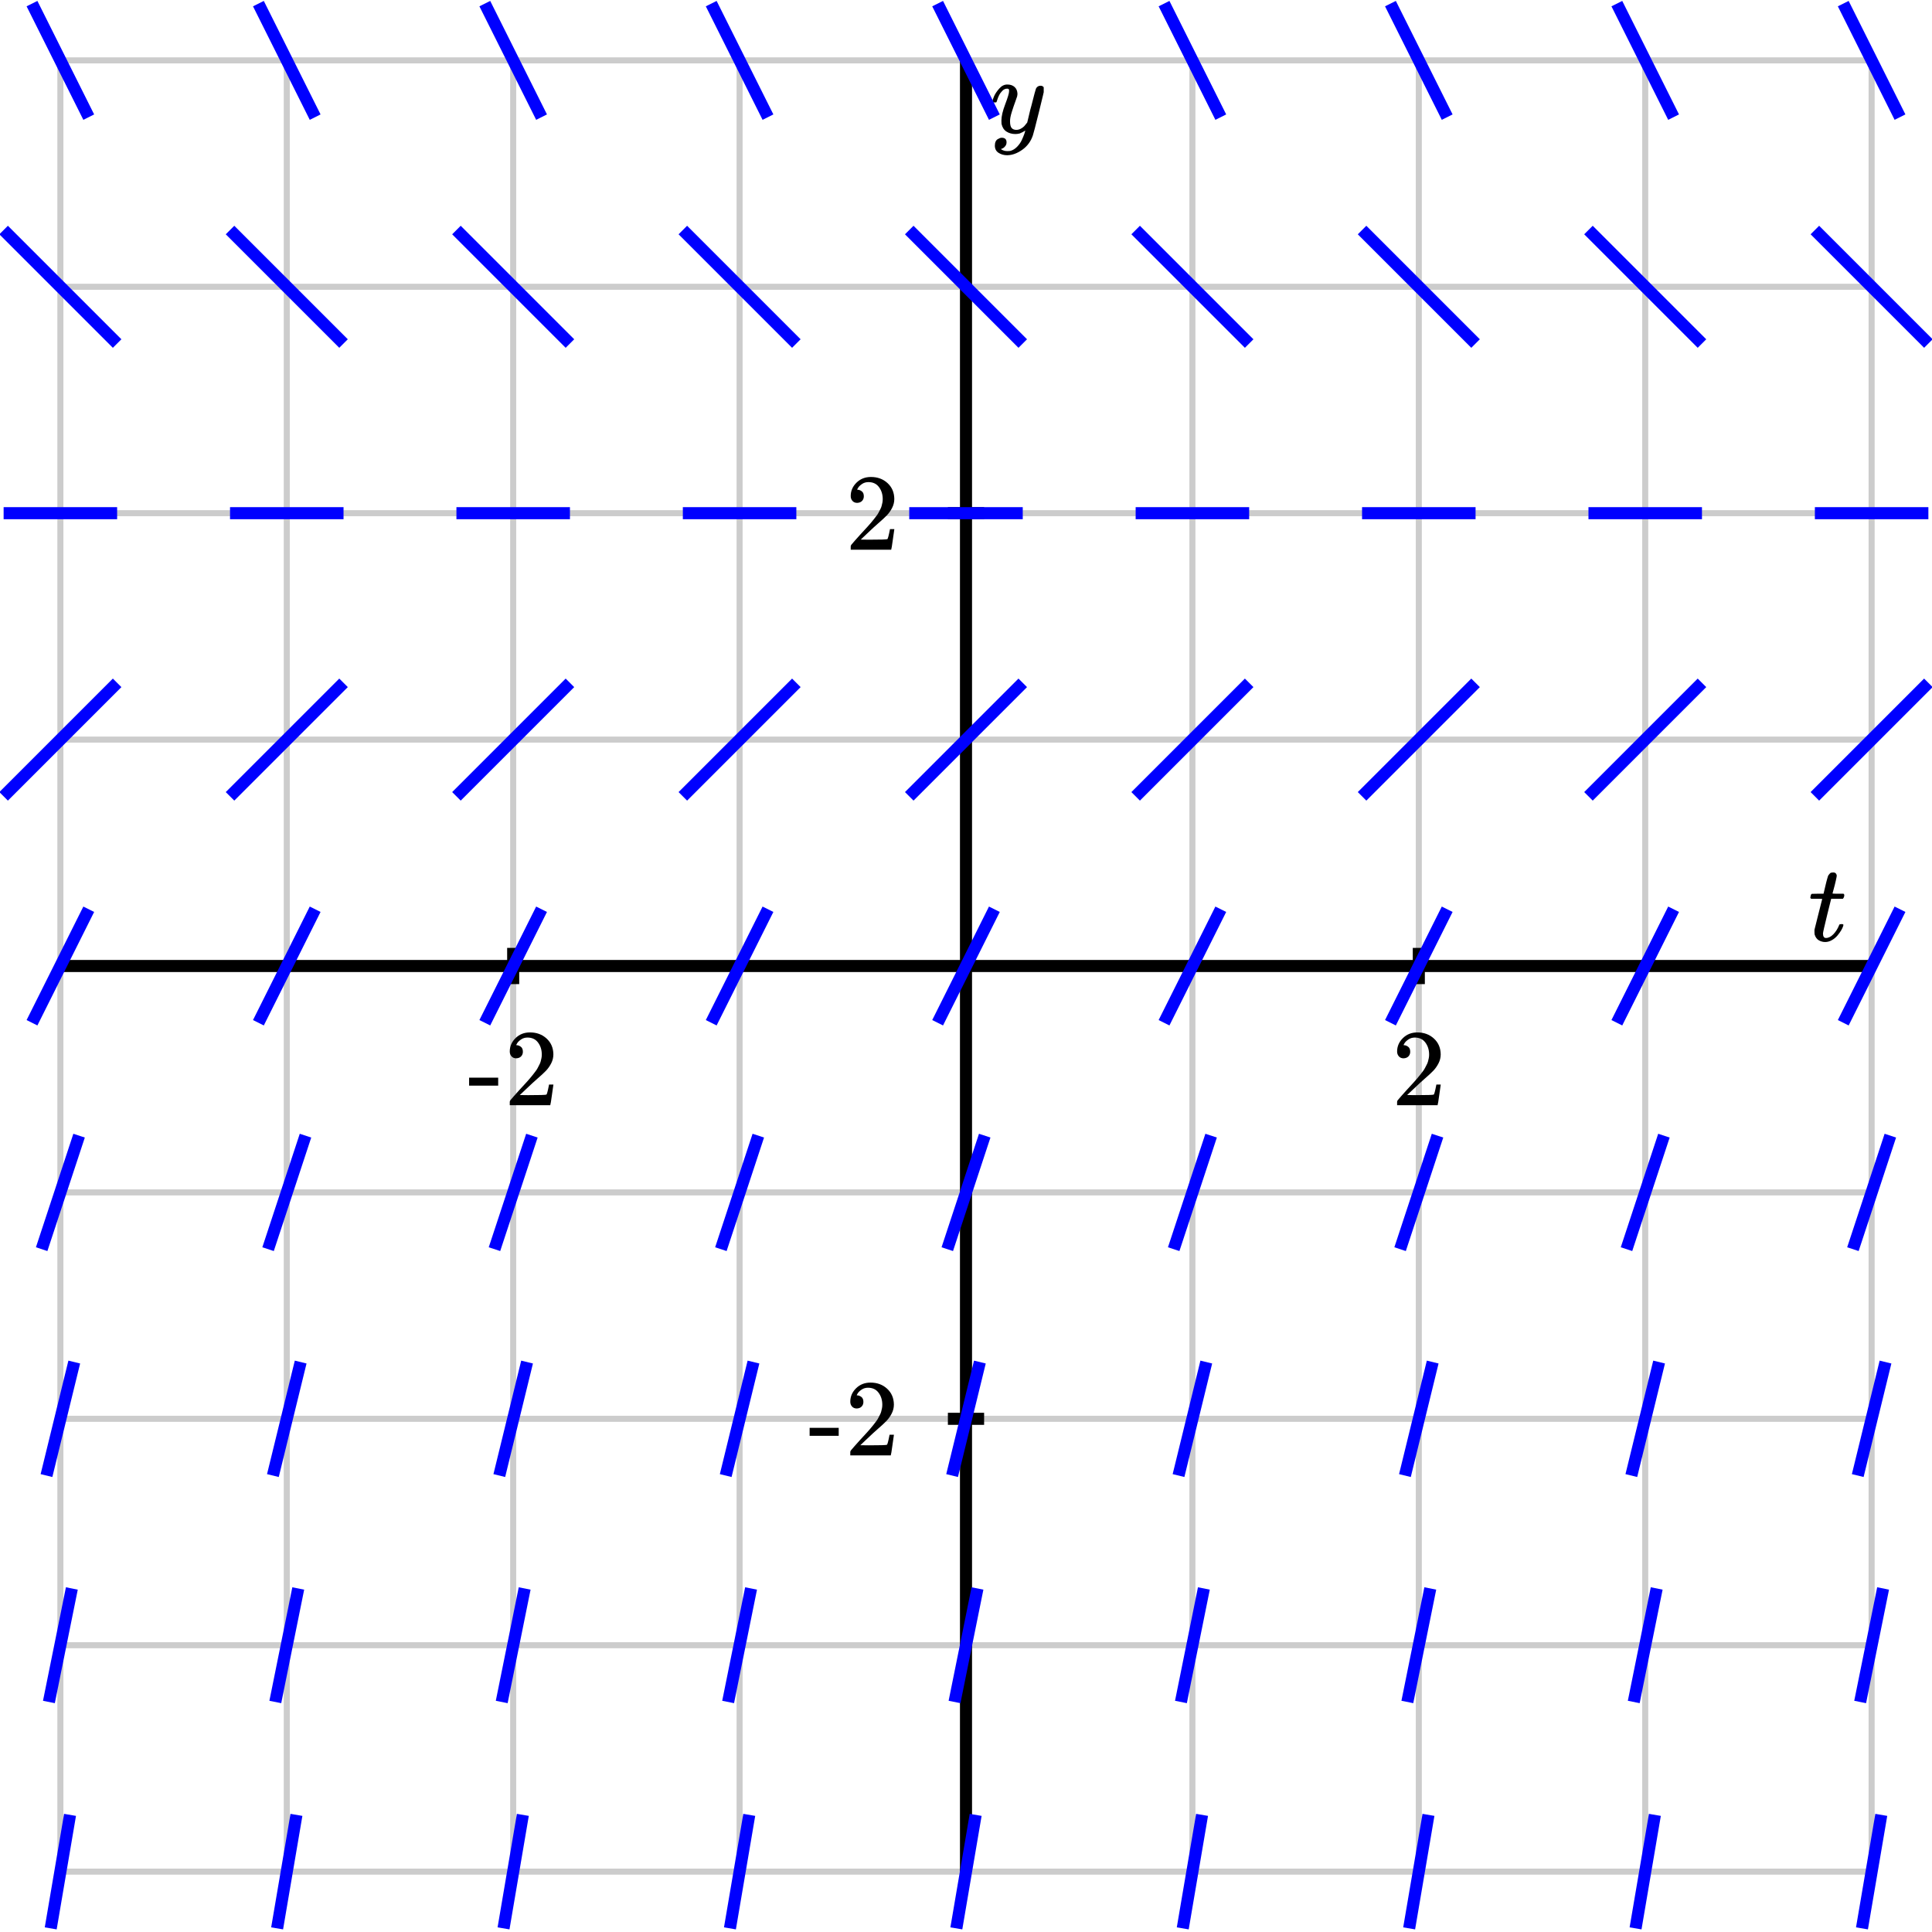 <svg xmlns="http://www.w3.org/2000/svg" id="diagram" width="320" height="320">
  <defs>
    <clipPath id="clipPath-0">
      <rect x="10.0" y="10.0" width="300.0" height="300.0"/>
    </clipPath>
    <clipPath id="clipPath-1">
      <rect x="10.0" y="10.0" width="300.0" height="300.0"/>
    </clipPath>
  </defs>
  <g id="grid-axes">
    <g id="grid" stroke="#ccc" stroke-width="1">
      <line id="line-0" x1="10.0" y1="310.0" x2="10.0" y2="10.0"/>
      <line id="line-1" x1="47.5" y1="310.0" x2="47.5" y2="10.0"/>
      <line id="line-2" x1="85.0" y1="310.0" x2="85.0" y2="10.0"/>
      <line id="line-3" x1="122.5" y1="310.0" x2="122.5" y2="10.0"/>
      <line id="line-4" x1="160.0" y1="310.0" x2="160.0" y2="10.0"/>
      <line id="line-5" x1="197.5" y1="310.0" x2="197.5" y2="10.0"/>
      <line id="line-6" x1="235.0" y1="310.0" x2="235.0" y2="10.0"/>
      <line id="line-7" x1="272.5" y1="310.0" x2="272.5" y2="10.0"/>
      <line id="line-8" x1="310.0" y1="310.0" x2="310.0" y2="10.0"/>
      <line id="line-9" x1="10.0" y1="310.0" x2="310.0" y2="310.0"/>
      <line id="line-10" x1="10.0" y1="272.5" x2="310.0" y2="272.5"/>
      <line id="line-11" x1="10.0" y1="235.0" x2="310.0" y2="235.0"/>
      <line id="line-12" x1="10.0" y1="197.5" x2="310.0" y2="197.5"/>
      <line id="line-13" x1="10.0" y1="160.0" x2="310.0" y2="160.0"/>
      <line id="line-14" x1="10.0" y1="122.5" x2="310.0" y2="122.5"/>
      <line id="line-15" x1="10.0" y1="85.0" x2="310.0" y2="85.0"/>
      <line id="line-16" x1="10.0" y1="47.5" x2="310.0" y2="47.5"/>
      <line id="line-17" x1="10.0" y1="10.0" x2="310.0" y2="10.0"/>
    </g>
    <g id="axes" stroke="black" stroke-width="2">
      <line id="line-18" x1="10.0" y1="160.0" x2="310.0" y2="160.0" stroke="black" stroke-width="2"/>
      <line id="line-19" x1="160.0" y1="310.0" x2="160.0" y2="10.0" stroke="black" stroke-width="2"/>
      <g id="g-0">
        <line id="line-20" x1="85.0" y1="163.0" x2="85.0" y2="157.0"/>
        <line id="line-21" x1="235.0" y1="163.0" x2="235.0" y2="157.0"/>
      </g>
      <g id="g-1">
        <line id="line-22" x1="157.0" y1="235.0" x2="163.0" y2="235.0"/>
        <line id="line-23" x1="157.0" y1="85.0" x2="163.0" y2="85.0"/>
      </g>
    </g>
    <g id="label-0" transform="translate(85.0,171.0) translate(-7.5,-0.0)">
      <g id="g-3">
        <svg xmlns:xlink="http://www.w3.org/1999/xlink" style="vertical-align: 0.000px" width="15.080px" height="12.056px" role="img" focusable="false" viewBox="0 -666 833 666" x="0.0" y="0.0">
          <defs>
            <path id="MJX-2-TEX-N-2D" d="M11 179V252H277V179H11Z"/>
            <path id="MJX-2-TEX-N-32" d="M109 429Q82 429 66 447T50 491Q50 562 103 614T235 666Q326 666 387 610T449 465Q449 422 429 383T381 315T301 241Q265 210 201 149L142 93L218 92Q375 92 385 97Q392 99 409 186V189H449V186Q448 183 436 95T421 3V0H50V19V31Q50 38 56 46T86 81Q115 113 136 137Q145 147 170 174T204 211T233 244T261 278T284 308T305 340T320 369T333 401T340 431T343 464Q343 527 309 573T212 619Q179 619 154 602T119 569T109 550Q109 549 114 549Q132 549 151 535T170 489Q170 464 154 447T109 429Z"/>
          </defs>
          <g stroke="currentColor" fill="currentColor" stroke-width="0" transform="scale(1,-1)">
            <g data-mml-node="math">
              <g data-mml-node="mtext" data-semantic-type="text" data-semantic-role="unknown" data-semantic-font="normal" data-semantic-annotation="clearspeak:unit" data-semantic-id="0" data-semantic-speech="hyphen 2">
                <use data-c="2D" xlink:href="#MJX-2-TEX-N-2D"/>
                <use data-c="32" xlink:href="#MJX-2-TEX-N-32" transform="translate(333,0)"/>
              </g>
            </g>
          </g>
        </svg>
      </g>
    </g>
    <g id="label-1" transform="translate(235.0,171.0) translate(-4.5,-0.0)">
      <g id="g-4">
        <svg xmlns:xlink="http://www.w3.org/1999/xlink" style="vertical-align: 0.000px" width="9.048px" height="12.056px" role="img" focusable="false" viewBox="0 -666 500 666" x="0.0" y="0.0">
          <defs>
            <path id="MJX-3-TEX-N-32" d="M109 429Q82 429 66 447T50 491Q50 562 103 614T235 666Q326 666 387 610T449 465Q449 422 429 383T381 315T301 241Q265 210 201 149L142 93L218 92Q375 92 385 97Q392 99 409 186V189H449V186Q448 183 436 95T421 3V0H50V19V31Q50 38 56 46T86 81Q115 113 136 137Q145 147 170 174T204 211T233 244T261 278T284 308T305 340T320 369T333 401T340 431T343 464Q343 527 309 573T212 619Q179 619 154 602T119 569T109 550Q109 549 114 549Q132 549 151 535T170 489Q170 464 154 447T109 429Z"/>
          </defs>
          <g stroke="currentColor" fill="currentColor" stroke-width="0" transform="scale(1,-1)">
            <g data-mml-node="math">
              <g data-mml-node="mtext" data-semantic-type="text" data-semantic-role="integer" data-semantic-font="normal" data-semantic-annotation="clearspeak:unit" data-semantic-id="0" data-semantic-speech="2">
                <use data-c="32" xlink:href="#MJX-3-TEX-N-32"/>
              </g>
            </g>
          </g>
        </svg>
      </g>
    </g>
    <g id="label-2" transform="translate(149.0,235.0) translate(-15.1,-6.0)">
      <g id="g-5">
        <svg xmlns:xlink="http://www.w3.org/1999/xlink" style="vertical-align: 0.000px" width="15.080px" height="12.056px" role="img" focusable="false" viewBox="0 -666 833 666" x="0.0" y="0.0">
          <defs>
            <path id="MJX-4-TEX-N-2D" d="M11 179V252H277V179H11Z"/>
            <path id="MJX-4-TEX-N-32" d="M109 429Q82 429 66 447T50 491Q50 562 103 614T235 666Q326 666 387 610T449 465Q449 422 429 383T381 315T301 241Q265 210 201 149L142 93L218 92Q375 92 385 97Q392 99 409 186V189H449V186Q448 183 436 95T421 3V0H50V19V31Q50 38 56 46T86 81Q115 113 136 137Q145 147 170 174T204 211T233 244T261 278T284 308T305 340T320 369T333 401T340 431T343 464Q343 527 309 573T212 619Q179 619 154 602T119 569T109 550Q109 549 114 549Q132 549 151 535T170 489Q170 464 154 447T109 429Z"/>
          </defs>
          <g stroke="currentColor" fill="currentColor" stroke-width="0" transform="scale(1,-1)">
            <g data-mml-node="math">
              <g data-mml-node="mtext" data-semantic-type="text" data-semantic-role="unknown" data-semantic-font="normal" data-semantic-annotation="clearspeak:unit" data-semantic-id="0" data-semantic-speech="hyphen 2">
                <use data-c="2D" xlink:href="#MJX-4-TEX-N-2D"/>
                <use data-c="32" xlink:href="#MJX-4-TEX-N-32" transform="translate(333,0)"/>
              </g>
            </g>
          </g>
        </svg>
      </g>
    </g>
    <g id="label-3" transform="translate(149.0,85.0) translate(-9.0,-6.0)">
      <g id="g-6">
        <svg xmlns:xlink="http://www.w3.org/1999/xlink" style="vertical-align: 0.000px" width="9.048px" height="12.056px" role="img" focusable="false" viewBox="0 -666 500 666" x="0.0" y="0.0">
          <defs>
            <path id="MJX-5-TEX-N-32" d="M109 429Q82 429 66 447T50 491Q50 562 103 614T235 666Q326 666 387 610T449 465Q449 422 429 383T381 315T301 241Q265 210 201 149L142 93L218 92Q375 92 385 97Q392 99 409 186V189H449V186Q448 183 436 95T421 3V0H50V19V31Q50 38 56 46T86 81Q115 113 136 137Q145 147 170 174T204 211T233 244T261 278T284 308T305 340T320 369T333 401T340 431T343 464Q343 527 309 573T212 619Q179 619 154 602T119 569T109 550Q109 549 114 549Q132 549 151 535T170 489Q170 464 154 447T109 429Z"/>
          </defs>
          <g stroke="currentColor" fill="currentColor" stroke-width="0" transform="scale(1,-1)">
            <g data-mml-node="math">
              <g data-mml-node="mtext" data-semantic-type="text" data-semantic-role="integer" data-semantic-font="normal" data-semantic-annotation="clearspeak:unit" data-semantic-id="0" data-semantic-speech="2">
                <use data-c="32" xlink:href="#MJX-5-TEX-N-32"/>
              </g>
            </g>
          </g>
        </svg>
      </g>
    </g>
    <g id="label-4" transform="translate(306.0,156.0) translate(-6.5,-11.5)">
      <g id="g-7">
        <svg xmlns:xlink="http://www.w3.org/1999/xlink" style="vertical-align: -0.200px" width="6.536px" height="11.528px" role="img" focusable="false" viewBox="0 -626 361 637" x="0.0" y="0.0">
          <defs>
            <path id="MJX-6-TEX-I-1D461" d="M26 385Q19 392 19 395Q19 399 22 411T27 425Q29 430 36 430T87 431H140L159 511Q162 522 166 540T173 566T179 586T187 603T197 615T211 624T229 626Q247 625 254 615T261 596Q261 589 252 549T232 470L222 433Q222 431 272 431H323Q330 424 330 420Q330 398 317 385H210L174 240Q135 80 135 68Q135 26 162 26Q197 26 230 60T283 144Q285 150 288 151T303 153H307Q322 153 322 145Q322 142 319 133Q314 117 301 95T267 48T216 6T155 -11Q125 -11 98 4T59 56Q57 64 57 83V101L92 241Q127 382 128 383Q128 385 77 385H26Z"/>
          </defs>
          <g stroke="currentColor" fill="currentColor" stroke-width="0" transform="scale(1,-1)">
            <g data-mml-node="math">
              <g data-mml-node="mi" data-semantic-type="identifier" data-semantic-role="latinletter" data-semantic-font="italic" data-semantic-annotation="clearspeak:simple" data-semantic-id="0" data-semantic-speech="t">
                <use data-c="1D461" xlink:href="#MJX-6-TEX-I-1D461"/>
              </g>
            </g>
          </g>
        </svg>
      </g>
    </g>
    <g id="label-5" transform="translate(164.0,14.0) translate(0.0,-0.0)">
      <g id="g-8">
        <svg xmlns:xlink="http://www.w3.org/1999/xlink" style="vertical-align: -3.712px" width="8.872px" height="11.712px" role="img" focusable="false" viewBox="0 -442 490 647" x="0.0" y="0.0">
          <defs>
            <path id="MJX-7-TEX-I-1D466" d="M21 287Q21 301 36 335T84 406T158 442Q199 442 224 419T250 355Q248 336 247 334Q247 331 231 288T198 191T182 105Q182 62 196 45T238 27Q261 27 281 38T312 61T339 94Q339 95 344 114T358 173T377 247Q415 397 419 404Q432 431 462 431Q475 431 483 424T494 412T496 403Q496 390 447 193T391 -23Q363 -106 294 -155T156 -205Q111 -205 77 -183T43 -117Q43 -95 50 -80T69 -58T89 -48T106 -45Q150 -45 150 -87Q150 -107 138 -122T115 -142T102 -147L99 -148Q101 -153 118 -160T152 -167H160Q177 -167 186 -165Q219 -156 247 -127T290 -65T313 -9T321 21L315 17Q309 13 296 6T270 -6Q250 -11 231 -11Q185 -11 150 11T104 82Q103 89 103 113Q103 170 138 262T173 379Q173 380 173 381Q173 390 173 393T169 400T158 404H154Q131 404 112 385T82 344T65 302T57 280Q55 278 41 278H27Q21 284 21 287Z"/>
          </defs>
          <g stroke="currentColor" fill="currentColor" stroke-width="0" transform="scale(1,-1)">
            <g data-mml-node="math">
              <g data-mml-node="mi" data-semantic-type="identifier" data-semantic-role="latinletter" data-semantic-font="italic" data-semantic-annotation="clearspeak:simple" data-semantic-id="0" data-semantic-speech="y">
                <use data-c="1D466" xlink:href="#MJX-7-TEX-I-1D466"/>
              </g>
            </g>
          </g>
        </svg>
      </g>
    </g>
  </g>
  <g id="g-2">
    <line id="line-24" x1="8.4" y1="319.4" x2="11.6" y2="300.6" stroke="blue" stroke-width="2" fill="none"/>
    <line id="line-25" x1="8.1" y1="281.9" x2="11.9" y2="263.1" stroke="blue" stroke-width="2" fill="none"/>
    <line id="line-26" x1="7.7" y1="244.4" x2="12.3" y2="225.6" stroke="blue" stroke-width="2" fill="none"/>
    <line id="line-27" x1="6.9" y1="206.9" x2="13.1" y2="188.1" stroke="blue" stroke-width="2" fill="none"/>
    <line id="line-28" x1="5.3" y1="169.4" x2="14.7" y2="150.6" stroke="blue" stroke-width="2" fill="none"/>
    <line id="line-29" x1="0.6" y1="131.9" x2="19.4" y2="113.1" stroke="blue" stroke-width="2" fill="none"/>
    <line id="line-30" x1="0.6" y1="85.0" x2="19.4" y2="85.0" stroke="blue" stroke-width="2" fill="none"/>
    <line id="line-31" x1="0.6" y1="38.1" x2="19.4" y2="56.9" stroke="blue" stroke-width="2" fill="none"/>
    <line id="line-32" x1="5.3" y1="0.6" x2="14.7" y2="19.4" stroke="blue" stroke-width="2" fill="none"/>
    <line id="line-33" x1="45.9" y1="319.4" x2="49.1" y2="300.6" stroke="blue" stroke-width="2" fill="none"/>
    <line id="line-34" x1="45.6" y1="281.9" x2="49.4" y2="263.1" stroke="blue" stroke-width="2" fill="none"/>
    <line id="line-35" x1="45.2" y1="244.4" x2="49.8" y2="225.6" stroke="blue" stroke-width="2" fill="none"/>
    <line id="line-36" x1="44.4" y1="206.9" x2="50.6" y2="188.1" stroke="blue" stroke-width="2" fill="none"/>
    <line id="line-37" x1="42.8" y1="169.4" x2="52.2" y2="150.6" stroke="blue" stroke-width="2" fill="none"/>
    <line id="line-38" x1="38.1" y1="131.9" x2="56.9" y2="113.1" stroke="blue" stroke-width="2" fill="none"/>
    <line id="line-39" x1="38.1" y1="85.0" x2="56.9" y2="85.0" stroke="blue" stroke-width="2" fill="none"/>
    <line id="line-40" x1="38.1" y1="38.1" x2="56.9" y2="56.9" stroke="blue" stroke-width="2" fill="none"/>
    <line id="line-41" x1="42.8" y1="0.6" x2="52.2" y2="19.4" stroke="blue" stroke-width="2" fill="none"/>
    <line id="line-42" x1="83.4" y1="319.4" x2="86.6" y2="300.6" stroke="blue" stroke-width="2" fill="none"/>
    <line id="line-43" x1="83.1" y1="281.9" x2="86.9" y2="263.1" stroke="blue" stroke-width="2" fill="none"/>
    <line id="line-44" x1="82.7" y1="244.4" x2="87.3" y2="225.6" stroke="blue" stroke-width="2" fill="none"/>
    <line id="line-45" x1="81.9" y1="206.9" x2="88.1" y2="188.1" stroke="blue" stroke-width="2" fill="none"/>
    <line id="line-46" x1="80.3" y1="169.4" x2="89.7" y2="150.6" stroke="blue" stroke-width="2" fill="none"/>
    <line id="line-47" x1="75.6" y1="131.9" x2="94.4" y2="113.1" stroke="blue" stroke-width="2" fill="none"/>
    <line id="line-48" x1="75.6" y1="85.0" x2="94.4" y2="85.0" stroke="blue" stroke-width="2" fill="none"/>
    <line id="line-49" x1="75.6" y1="38.1" x2="94.4" y2="56.9" stroke="blue" stroke-width="2" fill="none"/>
    <line id="line-50" x1="80.3" y1="0.6" x2="89.7" y2="19.4" stroke="blue" stroke-width="2" fill="none"/>
    <line id="line-51" x1="120.9" y1="319.4" x2="124.1" y2="300.6" stroke="blue" stroke-width="2" fill="none"/>
    <line id="line-52" x1="120.6" y1="281.9" x2="124.4" y2="263.1" stroke="blue" stroke-width="2" fill="none"/>
    <line id="line-53" x1="120.2" y1="244.4" x2="124.8" y2="225.6" stroke="blue" stroke-width="2" fill="none"/>
    <line id="line-54" x1="119.4" y1="206.9" x2="125.6" y2="188.1" stroke="blue" stroke-width="2" fill="none"/>
    <line id="line-55" x1="117.8" y1="169.4" x2="127.2" y2="150.6" stroke="blue" stroke-width="2" fill="none"/>
    <line id="line-56" x1="113.1" y1="131.9" x2="131.9" y2="113.1" stroke="blue" stroke-width="2" fill="none"/>
    <line id="line-57" x1="113.1" y1="85.0" x2="131.9" y2="85.0" stroke="blue" stroke-width="2" fill="none"/>
    <line id="line-58" x1="113.1" y1="38.1" x2="131.9" y2="56.9" stroke="blue" stroke-width="2" fill="none"/>
    <line id="line-59" x1="117.8" y1="0.6" x2="127.2" y2="19.4" stroke="blue" stroke-width="2" fill="none"/>
    <line id="line-60" x1="158.4" y1="319.4" x2="161.6" y2="300.6" stroke="blue" stroke-width="2" fill="none"/>
    <line id="line-61" x1="158.1" y1="281.9" x2="161.9" y2="263.1" stroke="blue" stroke-width="2" fill="none"/>
    <line id="line-62" x1="157.7" y1="244.4" x2="162.3" y2="225.6" stroke="blue" stroke-width="2" fill="none"/>
    <line id="line-63" x1="156.9" y1="206.9" x2="163.1" y2="188.1" stroke="blue" stroke-width="2" fill="none"/>
    <line id="line-64" x1="155.3" y1="169.4" x2="164.7" y2="150.6" stroke="blue" stroke-width="2" fill="none"/>
    <line id="line-65" x1="150.6" y1="131.9" x2="169.4" y2="113.1" stroke="blue" stroke-width="2" fill="none"/>
    <line id="line-66" x1="150.6" y1="85.0" x2="169.4" y2="85.0" stroke="blue" stroke-width="2" fill="none"/>
    <line id="line-67" x1="150.6" y1="38.1" x2="169.4" y2="56.9" stroke="blue" stroke-width="2" fill="none"/>
    <line id="line-68" x1="155.3" y1="0.6" x2="164.7" y2="19.4" stroke="blue" stroke-width="2" fill="none"/>
    <line id="line-69" x1="195.9" y1="319.4" x2="199.1" y2="300.6" stroke="blue" stroke-width="2" fill="none"/>
    <line id="line-70" x1="195.6" y1="281.9" x2="199.4" y2="263.1" stroke="blue" stroke-width="2" fill="none"/>
    <line id="line-71" x1="195.2" y1="244.4" x2="199.8" y2="225.6" stroke="blue" stroke-width="2" fill="none"/>
    <line id="line-72" x1="194.4" y1="206.9" x2="200.6" y2="188.1" stroke="blue" stroke-width="2" fill="none"/>
    <line id="line-73" x1="192.8" y1="169.4" x2="202.2" y2="150.6" stroke="blue" stroke-width="2" fill="none"/>
    <line id="line-74" x1="188.1" y1="131.9" x2="206.9" y2="113.1" stroke="blue" stroke-width="2" fill="none"/>
    <line id="line-75" x1="188.1" y1="85.0" x2="206.9" y2="85.0" stroke="blue" stroke-width="2" fill="none"/>
    <line id="line-76" x1="188.1" y1="38.1" x2="206.9" y2="56.9" stroke="blue" stroke-width="2" fill="none"/>
    <line id="line-77" x1="192.8" y1="0.6" x2="202.2" y2="19.4" stroke="blue" stroke-width="2" fill="none"/>
    <line id="line-78" x1="233.4" y1="319.4" x2="236.6" y2="300.6" stroke="blue" stroke-width="2" fill="none"/>
    <line id="line-79" x1="233.1" y1="281.9" x2="236.9" y2="263.1" stroke="blue" stroke-width="2" fill="none"/>
    <line id="line-80" x1="232.7" y1="244.4" x2="237.3" y2="225.6" stroke="blue" stroke-width="2" fill="none"/>
    <line id="line-81" x1="231.9" y1="206.9" x2="238.1" y2="188.1" stroke="blue" stroke-width="2" fill="none"/>
    <line id="line-82" x1="230.3" y1="169.4" x2="239.7" y2="150.6" stroke="blue" stroke-width="2" fill="none"/>
    <line id="line-83" x1="225.6" y1="131.9" x2="244.4" y2="113.1" stroke="blue" stroke-width="2" fill="none"/>
    <line id="line-84" x1="225.6" y1="85.0" x2="244.4" y2="85.0" stroke="blue" stroke-width="2" fill="none"/>
    <line id="line-85" x1="225.6" y1="38.1" x2="244.4" y2="56.9" stroke="blue" stroke-width="2" fill="none"/>
    <line id="line-86" x1="230.3" y1="0.6" x2="239.7" y2="19.4" stroke="blue" stroke-width="2" fill="none"/>
    <line id="line-87" x1="270.9" y1="319.4" x2="274.1" y2="300.6" stroke="blue" stroke-width="2" fill="none"/>
    <line id="line-88" x1="270.6" y1="281.9" x2="274.4" y2="263.1" stroke="blue" stroke-width="2" fill="none"/>
    <line id="line-89" x1="270.2" y1="244.4" x2="274.8" y2="225.6" stroke="blue" stroke-width="2" fill="none"/>
    <line id="line-90" x1="269.4" y1="206.9" x2="275.6" y2="188.1" stroke="blue" stroke-width="2" fill="none"/>
    <line id="line-91" x1="267.8" y1="169.4" x2="277.2" y2="150.6" stroke="blue" stroke-width="2" fill="none"/>
    <line id="line-92" x1="263.1" y1="131.9" x2="281.9" y2="113.1" stroke="blue" stroke-width="2" fill="none"/>
    <line id="line-93" x1="263.1" y1="85.0" x2="281.9" y2="85.0" stroke="blue" stroke-width="2" fill="none"/>
    <line id="line-94" x1="263.1" y1="38.1" x2="281.9" y2="56.9" stroke="blue" stroke-width="2" fill="none"/>
    <line id="line-95" x1="267.8" y1="0.6" x2="277.2" y2="19.4" stroke="blue" stroke-width="2" fill="none"/>
    <line id="line-96" x1="308.4" y1="319.4" x2="311.6" y2="300.6" stroke="blue" stroke-width="2" fill="none"/>
    <line id="line-97" x1="308.1" y1="281.9" x2="311.9" y2="263.1" stroke="blue" stroke-width="2" fill="none"/>
    <line id="line-98" x1="307.7" y1="244.4" x2="312.3" y2="225.6" stroke="blue" stroke-width="2" fill="none"/>
    <line id="line-99" x1="306.9" y1="206.9" x2="313.1" y2="188.1" stroke="blue" stroke-width="2" fill="none"/>
    <line id="line-100" x1="305.3" y1="169.4" x2="314.7" y2="150.6" stroke="blue" stroke-width="2" fill="none"/>
    <line id="line-101" x1="300.6" y1="131.9" x2="319.4" y2="113.1" stroke="blue" stroke-width="2" fill="none"/>
    <line id="line-102" x1="300.6" y1="85.0" x2="319.4" y2="85.0" stroke="blue" stroke-width="2" fill="none"/>
    <line id="line-103" x1="300.6" y1="38.1" x2="319.4" y2="56.9" stroke="blue" stroke-width="2" fill="none"/>
    <line id="line-104" x1="305.3" y1="0.6" x2="314.7" y2="19.4" stroke="blue" stroke-width="2" fill="none"/>
  </g>
</svg>
